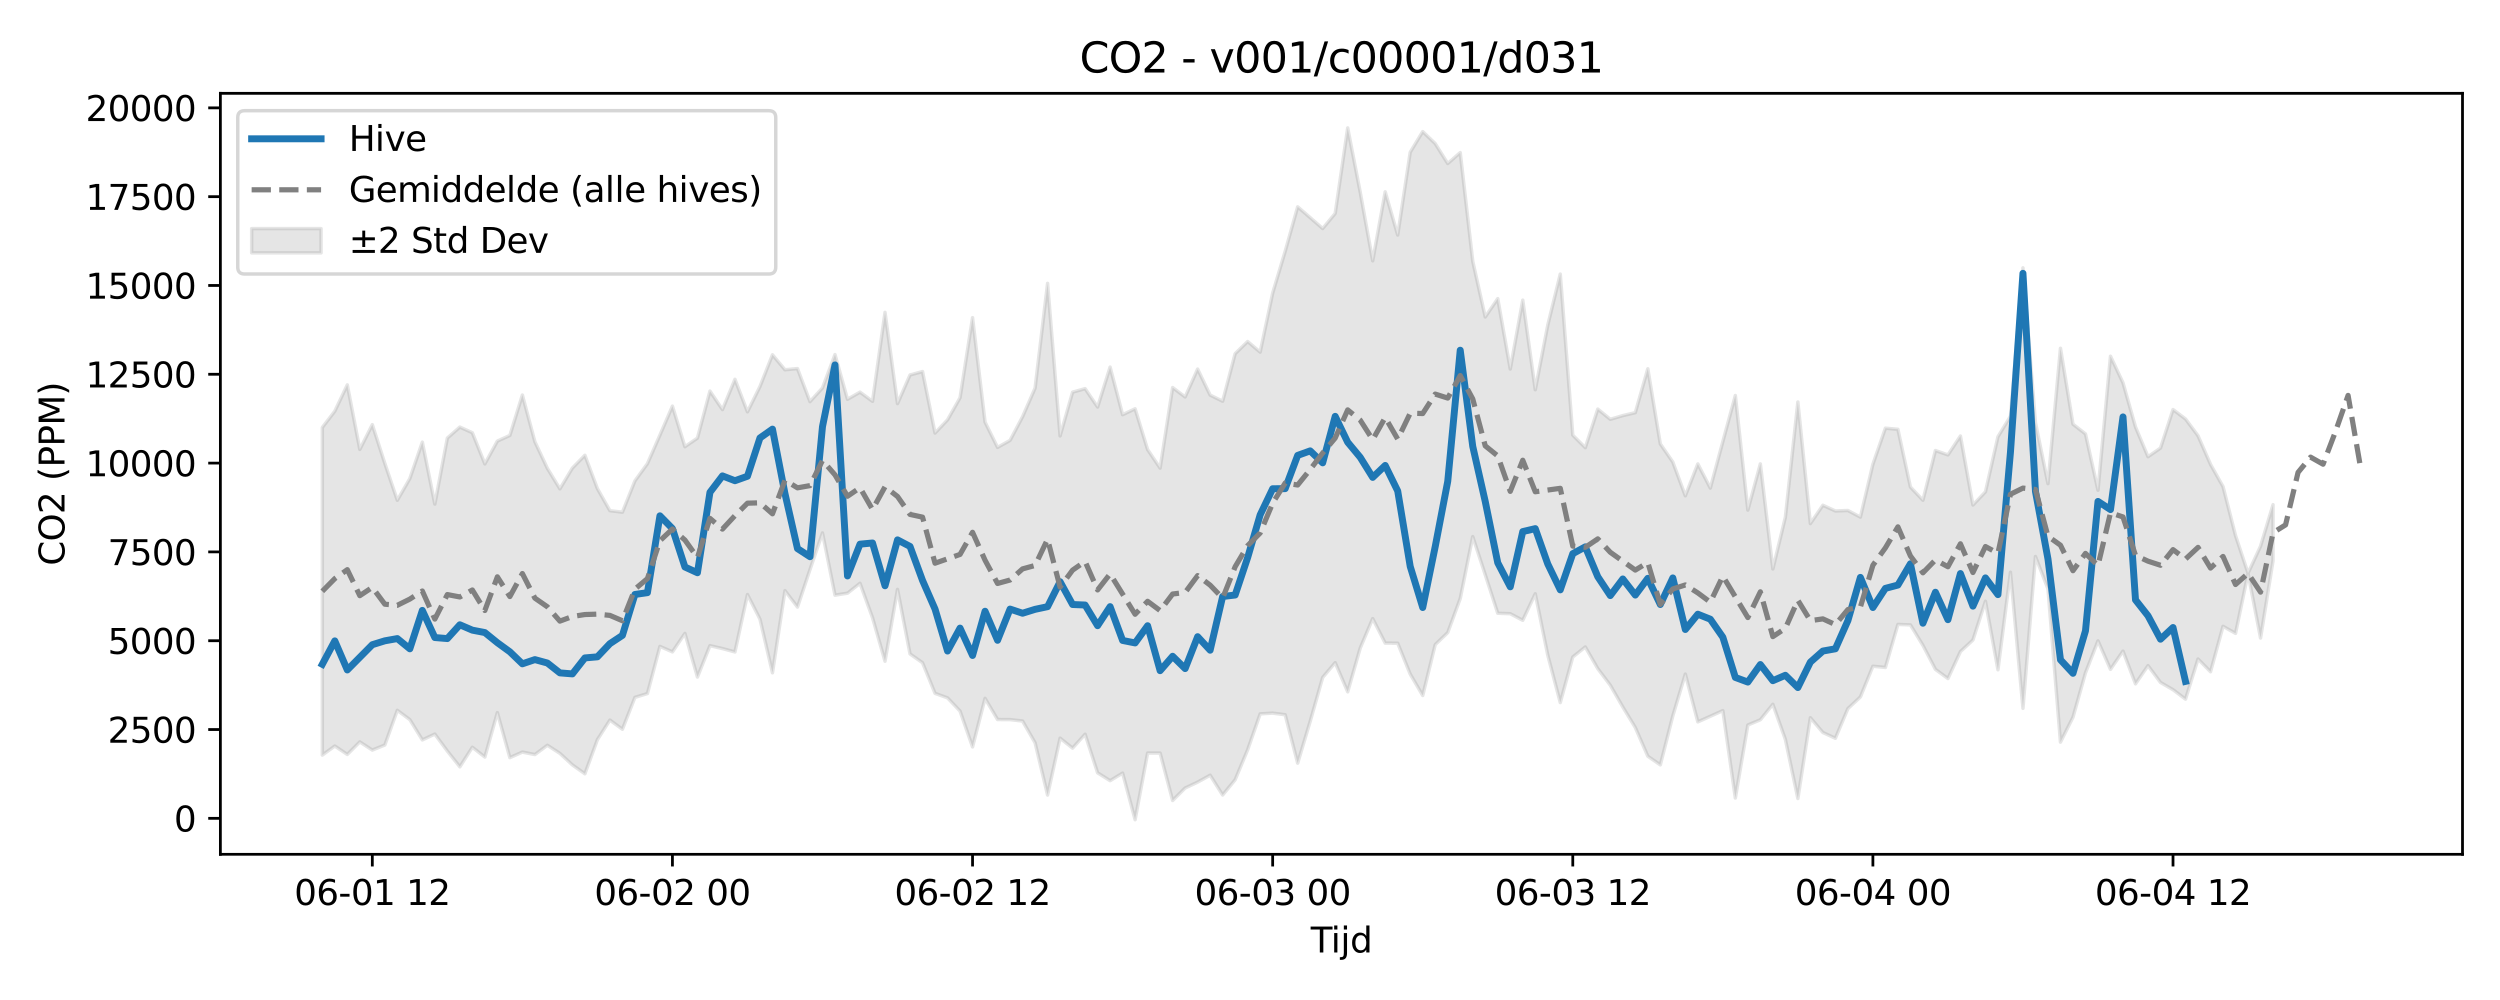 <?xml version="1.0" encoding="utf-8" standalone="no"?>
<!DOCTYPE svg PUBLIC "-//W3C//DTD SVG 1.1//EN"
  "http://www.w3.org/Graphics/SVG/1.1/DTD/svg11.dtd">
<svg xmlns:xlink="http://www.w3.org/1999/xlink" width="720pt" height="288pt" viewBox="0 0 720 288" xmlns="http://www.w3.org/2000/svg" version="1.1">
 <defs>
  <style type="text/css">*{stroke-linejoin: round; stroke-linecap: butt}</style>
 </defs>
 <g id="figure_1">
  <g id="patch_1">
   <path d="M 0 288 
L 720 288 
L 720 0 
L 0 0 
z
" style="fill: #ffffff"/>
  </g>
  <g id="axes_1">
   <g id="patch_2">
    <path d="M 63.47 246.04 
L 709.2 246.04 
L 709.2 26.88 
L 63.47 26.88 
z
" style="fill: #ffffff"/>
   </g>
   <g id="FillBetweenPolyCollection_1">
    <defs>
     <path id="mdbe27f110c" d="M 92.821 -164.884 
L 92.821 -70.531 
L 96.423 -73.142 
L 100.024 -70.719 
L 103.626 -74.332 
L 107.227 -71.975 
L 110.828 -73.435 
L 114.43 -83.427 
L 118.031 -80.747 
L 121.633 -74.902 
L 125.234 -76.586 
L 128.835 -71.693 
L 132.437 -67.148 
L 136.038 -72.791 
L 139.639 -69.965 
L 143.241 -82.774 
L 146.842 -69.795 
L 150.444 -71.397 
L 154.045 -70.68 
L 157.646 -73.363 
L 161.248 -71.029 
L 164.849 -67.706 
L 168.451 -65.147 
L 172.052 -74.966 
L 175.653 -80.617 
L 179.255 -77.968 
L 182.856 -87.15 
L 186.458 -88.252 
L 190.059 -101.834 
L 193.66 -100.257 
L 197.262 -105.578 
L 200.863 -93.008 
L 204.465 -102.047 
L 208.066 -101.211 
L 211.667 -100.236 
L 215.269 -116.774 
L 218.87 -109.688 
L 222.472 -94.23 
L 226.073 -117.886 
L 229.674 -113.158 
L 233.276 -123.954 
L 236.877 -134.523 
L 240.479 -116.588 
L 244.08 -117.158 
L 247.681 -120.013 
L 251.283 -110.102 
L 254.884 -97.567 
L 258.486 -118.265 
L 262.087 -99.675 
L 265.688 -97.133 
L 269.29 -88.314 
L 272.891 -87.012 
L 276.492 -83.213 
L 280.094 -72.883 
L 283.695 -86.874 
L 287.297 -80.772 
L 290.898 -80.747 
L 294.499 -80.342 
L 298.101 -74.076 
L 301.702 -59.028 
L 305.304 -75.405 
L 308.905 -72.541 
L 312.506 -76.539 
L 316.108 -65.428 
L 319.709 -63.16 
L 323.311 -65.345 
L 326.912 -51.922 
L 330.513 -71.128 
L 334.115 -71.117 
L 337.716 -57.455 
L 341.318 -61.055 
L 344.919 -62.745 
L 348.52 -64.737 
L 352.122 -59.037 
L 355.723 -63.426 
L 359.325 -72.067 
L 362.926 -82.403 
L 366.527 -82.618 
L 370.129 -82.153 
L 373.73 -68.209 
L 377.332 -80.244 
L 380.933 -92.896 
L 384.534 -97.152 
L 388.136 -88.748 
L 391.737 -101.334 
L 395.338 -109.847 
L 398.94 -102.78 
L 402.541 -102.758 
L 406.143 -93.853 
L 409.744 -87.694 
L 413.345 -102.353 
L 416.947 -105.808 
L 420.548 -115.62 
L 424.15 -133.458 
L 427.751 -122.473 
L 431.352 -111.38 
L 434.954 -111.251 
L 438.555 -109.346 
L 442.157 -116.989 
L 445.758 -99.314 
L 449.359 -85.659 
L 452.961 -98.775 
L 456.562 -101.677 
L 460.164 -95.427 
L 463.765 -90.651 
L 467.366 -84.391 
L 470.968 -78.47 
L 474.569 -70.212 
L 478.171 -67.707 
L 481.772 -81.826 
L 485.373 -93.867 
L 488.975 -80.093 
L 492.576 -81.715 
L 496.178 -83.335 
L 499.779 -58.168 
L 503.38 -79.198 
L 506.982 -80.708 
L 510.583 -85.168 
L 514.184 -75.058 
L 517.786 -58.022 
L 521.387 -81.299 
L 524.989 -77.036 
L 528.59 -75.376 
L 532.191 -83.924 
L 535.793 -87.275 
L 539.394 -96.122 
L 542.996 -95.77 
L 546.597 -108.165 
L 550.198 -108.031 
L 553.8 -102.14 
L 557.401 -95.224 
L 561.003 -92.574 
L 564.604 -100.34 
L 568.205 -103.677 
L 571.807 -114.842 
L 575.408 -95.103 
L 579.01 -123.201 
L 582.611 -83.991 
L 586.212 -127.722 
L 589.814 -118.406 
L 593.415 -74.262 
L 597.017 -81.434 
L 600.618 -94.208 
L 604.219 -103.433 
L 607.821 -95.23 
L 611.422 -100.482 
L 615.024 -91.047 
L 618.625 -96.301 
L 622.226 -91.45 
L 625.828 -89.365 
L 629.429 -86.647 
L 633.031 -98.203 
L 636.632 -94.536 
L 640.233 -107.62 
L 643.835 -105.586 
L 647.436 -122.826 
L 651.037 -104.245 
L 654.639 -126.512 
L 654.639 -142.659 
L 654.639 -142.659 
L 651.037 -130.694 
L 647.436 -122.903 
L 643.835 -133.742 
L 640.233 -147.856 
L 636.632 -154.26 
L 633.031 -162.497 
L 629.429 -167.338 
L 625.828 -170.048 
L 622.226 -158.958 
L 618.625 -156.466 
L 615.024 -165.035 
L 611.422 -177.755 
L 607.821 -185.412 
L 604.219 -146.808 
L 600.618 -163.03 
L 597.017 -165.844 
L 593.415 -187.699 
L 589.814 -148.713 
L 586.212 -166.329 
L 582.611 -210.866 
L 579.01 -168.121 
L 575.408 -162.222 
L 571.807 -146.349 
L 568.205 -142.56 
L 564.604 -162.431 
L 561.003 -156.989 
L 557.401 -158.252 
L 553.8 -143.925 
L 550.198 -147.751 
L 546.597 -164.363 
L 542.996 -164.685 
L 539.394 -154.299 
L 535.793 -139.07 
L 532.191 -140.981 
L 528.59 -140.847 
L 524.989 -142.489 
L 521.387 -137.21 
L 517.786 -172.231 
L 514.184 -139.038 
L 510.583 -124.137 
L 506.982 -154.407 
L 503.38 -141.091 
L 499.779 -174.089 
L 496.178 -160.823 
L 492.576 -147.425 
L 488.975 -154.394 
L 485.373 -145.205 
L 481.772 -154.927 
L 478.171 -160.161 
L 474.569 -181.798 
L 470.968 -169.161 
L 467.366 -168.302 
L 463.765 -167.244 
L 460.164 -170.182 
L 456.562 -159.071 
L 452.961 -162.669 
L 449.359 -209.066 
L 445.758 -194.357 
L 442.157 -175.751 
L 438.555 -201.558 
L 434.954 -181.722 
L 431.352 -201.997 
L 427.751 -196.712 
L 424.15 -212.756 
L 420.548 -244.054 
L 416.947 -240.908 
L 413.345 -246.646 
L 409.744 -250.106 
L 406.143 -244.151 
L 402.541 -220.302 
L 398.94 -232.76 
L 395.338 -212.872 
L 391.737 -232.686 
L 388.136 -251.158 
L 384.534 -226.536 
L 380.933 -222.183 
L 377.332 -225.323 
L 373.73 -228.429 
L 370.129 -215.618 
L 366.527 -203.591 
L 362.926 -186.586 
L 359.325 -189.642 
L 355.723 -186.147 
L 352.122 -172.445 
L 348.52 -174.217 
L 344.919 -181.702 
L 341.318 -173.677 
L 337.716 -176.391 
L 334.115 -153.179 
L 330.513 -158.526 
L 326.912 -170.269 
L 323.311 -168.569 
L 319.709 -182.279 
L 316.108 -170.776 
L 312.506 -176.071 
L 308.905 -175.058 
L 305.304 -162.447 
L 301.702 -206.391 
L 298.101 -176.218 
L 294.499 -167.98 
L 290.898 -161.168 
L 287.297 -159.151 
L 283.695 -166.44 
L 280.094 -196.514 
L 276.492 -173.44 
L 272.891 -167.089 
L 269.29 -163.283 
L 265.688 -180.995 
L 262.087 -180.016 
L 258.486 -171.759 
L 254.884 -198.045 
L 251.283 -172.416 
L 247.681 -175.065 
L 244.08 -173.004 
L 240.479 -185.886 
L 236.877 -176.278 
L 233.276 -172.33 
L 229.674 -181.848 
L 226.073 -181.511 
L 222.472 -185.818 
L 218.87 -176.689 
L 215.269 -169.393 
L 211.667 -178.76 
L 208.066 -170.03 
L 204.465 -175.371 
L 200.863 -161.833 
L 197.262 -159.341 
L 193.66 -171.034 
L 190.059 -162.691 
L 186.458 -154.461 
L 182.856 -149.505 
L 179.255 -140.492 
L 175.653 -140.922 
L 172.052 -147.29 
L 168.451 -156.882 
L 164.849 -153.195 
L 161.248 -147.209 
L 157.646 -153.119 
L 154.045 -160.793 
L 150.444 -174.234 
L 146.842 -162.597 
L 143.241 -160.969 
L 139.639 -154.393 
L 136.038 -163.375 
L 132.437 -165.004 
L 128.835 -161.834 
L 125.234 -142.823 
L 121.633 -160.672 
L 118.031 -150.177 
L 114.43 -143.923 
L 110.828 -154.548 
L 107.227 -165.699 
L 103.626 -158.565 
L 100.024 -177.156 
L 96.423 -169.575 
L 92.821 -164.884 
z
" style="stroke: #808080; stroke-opacity: 0.2"/>
    </defs>
    <g clip-path="url(#p322d84867f)">
     <use xlink:href="#mdbe27f110c" x="0" y="288" style="fill: #808080; fill-opacity: 0.2; stroke: #808080; stroke-opacity: 0.2"/>
    </g>
   </g>
   <g id="matplotlib.axis_1">
    <g id="xtick_1">
     <g id="line2d_1">
      <defs>
       <path id="mdad346b49c" d="M 0 0 
L 0 3.5 
" style="stroke: #000000; stroke-width: 0.8"/>
      </defs>
      <g>
       <use xlink:href="#mdad346b49c" x="107.227" y="246.04" style="stroke: #000000; stroke-width: 0.8"/>
      </g>
     </g>
     <g id="text_1">
      <!-- 06-01 12 -->
      <g transform="translate(84.746 260.638) scale(0.1 -0.1)">
       <defs>
        <path id="DejaVuSans-30" d="M 2034 4250 
Q 1547 4250 1301 3770 
Q 1056 3291 1056 2328 
Q 1056 1369 1301 889 
Q 1547 409 2034 409 
Q 2525 409 2770 889 
Q 3016 1369 3016 2328 
Q 3016 3291 2770 3770 
Q 2525 4250 2034 4250 
z
M 2034 4750 
Q 2819 4750 3233 4129 
Q 3647 3509 3647 2328 
Q 3647 1150 3233 529 
Q 2819 -91 2034 -91 
Q 1250 -91 836 529 
Q 422 1150 422 2328 
Q 422 3509 836 4129 
Q 1250 4750 2034 4750 
z
" transform="scale(0.016)"/>
        <path id="DejaVuSans-36" d="M 2113 2584 
Q 1688 2584 1439 2293 
Q 1191 2003 1191 1497 
Q 1191 994 1439 701 
Q 1688 409 2113 409 
Q 2538 409 2786 701 
Q 3034 994 3034 1497 
Q 3034 2003 2786 2293 
Q 2538 2584 2113 2584 
z
M 3366 4563 
L 3366 3988 
Q 3128 4100 2886 4159 
Q 2644 4219 2406 4219 
Q 1781 4219 1451 3797 
Q 1122 3375 1075 2522 
Q 1259 2794 1537 2939 
Q 1816 3084 2150 3084 
Q 2853 3084 3261 2657 
Q 3669 2231 3669 1497 
Q 3669 778 3244 343 
Q 2819 -91 2113 -91 
Q 1303 -91 875 529 
Q 447 1150 447 2328 
Q 447 3434 972 4092 
Q 1497 4750 2381 4750 
Q 2619 4750 2861 4703 
Q 3103 4656 3366 4563 
z
" transform="scale(0.016)"/>
        <path id="DejaVuSans-2d" d="M 313 2009 
L 1997 2009 
L 1997 1497 
L 313 1497 
L 313 2009 
z
" transform="scale(0.016)"/>
        <path id="DejaVuSans-31" d="M 794 531 
L 1825 531 
L 1825 4091 
L 703 3866 
L 703 4441 
L 1819 4666 
L 2450 4666 
L 2450 531 
L 3481 531 
L 3481 0 
L 794 0 
L 794 531 
z
" transform="scale(0.016)"/>
        <path id="DejaVuSans-20" transform="scale(0.016)"/>
        <path id="DejaVuSans-32" d="M 1228 531 
L 3431 531 
L 3431 0 
L 469 0 
L 469 531 
Q 828 903 1448 1529 
Q 2069 2156 2228 2338 
Q 2531 2678 2651 2914 
Q 2772 3150 2772 3378 
Q 2772 3750 2511 3984 
Q 2250 4219 1831 4219 
Q 1534 4219 1204 4116 
Q 875 4013 500 3803 
L 500 4441 
Q 881 4594 1212 4672 
Q 1544 4750 1819 4750 
Q 2544 4750 2975 4387 
Q 3406 4025 3406 3419 
Q 3406 3131 3298 2873 
Q 3191 2616 2906 2266 
Q 2828 2175 2409 1742 
Q 1991 1309 1228 531 
z
" transform="scale(0.016)"/>
       </defs>
       <use xlink:href="#DejaVuSans-30"/>
       <use xlink:href="#DejaVuSans-36" transform="translate(63.623 0)"/>
       <use xlink:href="#DejaVuSans-2d" transform="translate(127.246 0)"/>
       <use xlink:href="#DejaVuSans-30" transform="translate(163.33 0)"/>
       <use xlink:href="#DejaVuSans-31" transform="translate(226.953 0)"/>
       <use xlink:href="#DejaVuSans-20" transform="translate(290.576 0)"/>
       <use xlink:href="#DejaVuSans-31" transform="translate(322.363 0)"/>
       <use xlink:href="#DejaVuSans-32" transform="translate(385.986 0)"/>
      </g>
     </g>
    </g>
    <g id="xtick_2">
     <g id="line2d_2">
      <g>
       <use xlink:href="#mdad346b49c" x="193.66" y="246.04" style="stroke: #000000; stroke-width: 0.8"/>
      </g>
     </g>
     <g id="text_2">
      <!-- 06-02 00 -->
      <g transform="translate(171.18 260.638) scale(0.1 -0.1)">
       <use xlink:href="#DejaVuSans-30"/>
       <use xlink:href="#DejaVuSans-36" transform="translate(63.623 0)"/>
       <use xlink:href="#DejaVuSans-2d" transform="translate(127.246 0)"/>
       <use xlink:href="#DejaVuSans-30" transform="translate(163.33 0)"/>
       <use xlink:href="#DejaVuSans-32" transform="translate(226.953 0)"/>
       <use xlink:href="#DejaVuSans-20" transform="translate(290.576 0)"/>
       <use xlink:href="#DejaVuSans-30" transform="translate(322.363 0)"/>
       <use xlink:href="#DejaVuSans-30" transform="translate(385.986 0)"/>
      </g>
     </g>
    </g>
    <g id="xtick_3">
     <g id="line2d_3">
      <g>
       <use xlink:href="#mdad346b49c" x="280.094" y="246.04" style="stroke: #000000; stroke-width: 0.8"/>
      </g>
     </g>
     <g id="text_3">
      <!-- 06-02 12 -->
      <g transform="translate(257.613 260.638) scale(0.1 -0.1)">
       <use xlink:href="#DejaVuSans-30"/>
       <use xlink:href="#DejaVuSans-36" transform="translate(63.623 0)"/>
       <use xlink:href="#DejaVuSans-2d" transform="translate(127.246 0)"/>
       <use xlink:href="#DejaVuSans-30" transform="translate(163.33 0)"/>
       <use xlink:href="#DejaVuSans-32" transform="translate(226.953 0)"/>
       <use xlink:href="#DejaVuSans-20" transform="translate(290.576 0)"/>
       <use xlink:href="#DejaVuSans-31" transform="translate(322.363 0)"/>
       <use xlink:href="#DejaVuSans-32" transform="translate(385.986 0)"/>
      </g>
     </g>
    </g>
    <g id="xtick_4">
     <g id="line2d_4">
      <g>
       <use xlink:href="#mdad346b49c" x="366.527" y="246.04" style="stroke: #000000; stroke-width: 0.8"/>
      </g>
     </g>
     <g id="text_4">
      <!-- 06-03 00 -->
      <g transform="translate(344.047 260.638) scale(0.1 -0.1)">
       <defs>
        <path id="DejaVuSans-33" d="M 2597 2516 
Q 3050 2419 3304 2112 
Q 3559 1806 3559 1356 
Q 3559 666 3084 287 
Q 2609 -91 1734 -91 
Q 1441 -91 1130 -33 
Q 819 25 488 141 
L 488 750 
Q 750 597 1062 519 
Q 1375 441 1716 441 
Q 2309 441 2620 675 
Q 2931 909 2931 1356 
Q 2931 1769 2642 2001 
Q 2353 2234 1838 2234 
L 1294 2234 
L 1294 2753 
L 1863 2753 
Q 2328 2753 2575 2939 
Q 2822 3125 2822 3475 
Q 2822 3834 2567 4026 
Q 2313 4219 1838 4219 
Q 1578 4219 1281 4162 
Q 984 4106 628 3988 
L 628 4550 
Q 988 4650 1302 4700 
Q 1616 4750 1894 4750 
Q 2613 4750 3031 4423 
Q 3450 4097 3450 3541 
Q 3450 3153 3228 2886 
Q 3006 2619 2597 2516 
z
" transform="scale(0.016)"/>
       </defs>
       <use xlink:href="#DejaVuSans-30"/>
       <use xlink:href="#DejaVuSans-36" transform="translate(63.623 0)"/>
       <use xlink:href="#DejaVuSans-2d" transform="translate(127.246 0)"/>
       <use xlink:href="#DejaVuSans-30" transform="translate(163.33 0)"/>
       <use xlink:href="#DejaVuSans-33" transform="translate(226.953 0)"/>
       <use xlink:href="#DejaVuSans-20" transform="translate(290.576 0)"/>
       <use xlink:href="#DejaVuSans-30" transform="translate(322.363 0)"/>
       <use xlink:href="#DejaVuSans-30" transform="translate(385.986 0)"/>
      </g>
     </g>
    </g>
    <g id="xtick_5">
     <g id="line2d_5">
      <g>
       <use xlink:href="#mdad346b49c" x="452.961" y="246.04" style="stroke: #000000; stroke-width: 0.8"/>
      </g>
     </g>
     <g id="text_5">
      <!-- 06-03 12 -->
      <g transform="translate(430.48 260.638) scale(0.1 -0.1)">
       <use xlink:href="#DejaVuSans-30"/>
       <use xlink:href="#DejaVuSans-36" transform="translate(63.623 0)"/>
       <use xlink:href="#DejaVuSans-2d" transform="translate(127.246 0)"/>
       <use xlink:href="#DejaVuSans-30" transform="translate(163.33 0)"/>
       <use xlink:href="#DejaVuSans-33" transform="translate(226.953 0)"/>
       <use xlink:href="#DejaVuSans-20" transform="translate(290.576 0)"/>
       <use xlink:href="#DejaVuSans-31" transform="translate(322.363 0)"/>
       <use xlink:href="#DejaVuSans-32" transform="translate(385.986 0)"/>
      </g>
     </g>
    </g>
    <g id="xtick_6">
     <g id="line2d_6">
      <g>
       <use xlink:href="#mdad346b49c" x="539.394" y="246.04" style="stroke: #000000; stroke-width: 0.8"/>
      </g>
     </g>
     <g id="text_6">
      <!-- 06-04 00 -->
      <g transform="translate(516.914 260.638) scale(0.1 -0.1)">
       <defs>
        <path id="DejaVuSans-34" d="M 2419 4116 
L 825 1625 
L 2419 1625 
L 2419 4116 
z
M 2253 4666 
L 3047 4666 
L 3047 1625 
L 3713 1625 
L 3713 1100 
L 3047 1100 
L 3047 0 
L 2419 0 
L 2419 1100 
L 313 1100 
L 313 1709 
L 2253 4666 
z
" transform="scale(0.016)"/>
       </defs>
       <use xlink:href="#DejaVuSans-30"/>
       <use xlink:href="#DejaVuSans-36" transform="translate(63.623 0)"/>
       <use xlink:href="#DejaVuSans-2d" transform="translate(127.246 0)"/>
       <use xlink:href="#DejaVuSans-30" transform="translate(163.33 0)"/>
       <use xlink:href="#DejaVuSans-34" transform="translate(226.953 0)"/>
       <use xlink:href="#DejaVuSans-20" transform="translate(290.576 0)"/>
       <use xlink:href="#DejaVuSans-30" transform="translate(322.363 0)"/>
       <use xlink:href="#DejaVuSans-30" transform="translate(385.986 0)"/>
      </g>
     </g>
    </g>
    <g id="xtick_7">
     <g id="line2d_7">
      <g>
       <use xlink:href="#mdad346b49c" x="625.828" y="246.04" style="stroke: #000000; stroke-width: 0.8"/>
      </g>
     </g>
     <g id="text_7">
      <!-- 06-04 12 -->
      <g transform="translate(603.347 260.638) scale(0.1 -0.1)">
       <use xlink:href="#DejaVuSans-30"/>
       <use xlink:href="#DejaVuSans-36" transform="translate(63.623 0)"/>
       <use xlink:href="#DejaVuSans-2d" transform="translate(127.246 0)"/>
       <use xlink:href="#DejaVuSans-30" transform="translate(163.33 0)"/>
       <use xlink:href="#DejaVuSans-34" transform="translate(226.953 0)"/>
       <use xlink:href="#DejaVuSans-20" transform="translate(290.576 0)"/>
       <use xlink:href="#DejaVuSans-31" transform="translate(322.363 0)"/>
       <use xlink:href="#DejaVuSans-32" transform="translate(385.986 0)"/>
      </g>
     </g>
    </g>
    <g id="text_8">
     <!-- Tijd -->
     <g transform="translate(377.485 274.317) scale(0.1 -0.1)">
      <defs>
       <path id="DejaVuSans-54" d="M -19 4666 
L 3928 4666 
L 3928 4134 
L 2272 4134 
L 2272 0 
L 1638 0 
L 1638 4134 
L -19 4134 
L -19 4666 
z
" transform="scale(0.016)"/>
       <path id="DejaVuSans-69" d="M 603 3500 
L 1178 3500 
L 1178 0 
L 603 0 
L 603 3500 
z
M 603 4863 
L 1178 4863 
L 1178 4134 
L 603 4134 
L 603 4863 
z
" transform="scale(0.016)"/>
       <path id="DejaVuSans-6a" d="M 603 3500 
L 1178 3500 
L 1178 -63 
Q 1178 -731 923 -1031 
Q 669 -1331 103 -1331 
L -116 -1331 
L -116 -844 
L 38 -844 
Q 366 -844 484 -692 
Q 603 -541 603 -63 
L 603 3500 
z
M 603 4863 
L 1178 4863 
L 1178 4134 
L 603 4134 
L 603 4863 
z
" transform="scale(0.016)"/>
       <path id="DejaVuSans-64" d="M 2906 2969 
L 2906 4863 
L 3481 4863 
L 3481 0 
L 2906 0 
L 2906 525 
Q 2725 213 2448 61 
Q 2172 -91 1784 -91 
Q 1150 -91 751 415 
Q 353 922 353 1747 
Q 353 2572 751 3078 
Q 1150 3584 1784 3584 
Q 2172 3584 2448 3432 
Q 2725 3281 2906 2969 
z
M 947 1747 
Q 947 1113 1208 752 
Q 1469 391 1925 391 
Q 2381 391 2643 752 
Q 2906 1113 2906 1747 
Q 2906 2381 2643 2742 
Q 2381 3103 1925 3103 
Q 1469 3103 1208 2742 
Q 947 2381 947 1747 
z
" transform="scale(0.016)"/>
      </defs>
      <use xlink:href="#DejaVuSans-54"/>
      <use xlink:href="#DejaVuSans-69" transform="translate(57.959 0)"/>
      <use xlink:href="#DejaVuSans-6a" transform="translate(85.742 0)"/>
      <use xlink:href="#DejaVuSans-64" transform="translate(113.525 0)"/>
     </g>
    </g>
   </g>
   <g id="matplotlib.axis_2">
    <g id="ytick_1">
     <g id="line2d_8">
      <defs>
       <path id="m30be512798" d="M 0 0 
L -3.5 0 
" style="stroke: #000000; stroke-width: 0.8"/>
      </defs>
      <g>
       <use xlink:href="#m30be512798" x="63.47" y="235.682" style="stroke: #000000; stroke-width: 0.8"/>
      </g>
     </g>
     <g id="text_9">
      <!-- 0 -->
      <g transform="translate(50.108 239.481) scale(0.1 -0.1)">
       <use xlink:href="#DejaVuSans-30"/>
      </g>
     </g>
    </g>
    <g id="ytick_2">
     <g id="line2d_9">
      <g>
       <use xlink:href="#m30be512798" x="63.47" y="210.104" style="stroke: #000000; stroke-width: 0.8"/>
      </g>
     </g>
     <g id="text_10">
      <!-- 2500 -->
      <g transform="translate(31.02 213.903) scale(0.1 -0.1)">
       <defs>
        <path id="DejaVuSans-35" d="M 691 4666 
L 3169 4666 
L 3169 4134 
L 1269 4134 
L 1269 2991 
Q 1406 3038 1543 3061 
Q 1681 3084 1819 3084 
Q 2600 3084 3056 2656 
Q 3513 2228 3513 1497 
Q 3513 744 3044 326 
Q 2575 -91 1722 -91 
Q 1428 -91 1123 -41 
Q 819 9 494 109 
L 494 744 
Q 775 591 1075 516 
Q 1375 441 1709 441 
Q 2250 441 2565 725 
Q 2881 1009 2881 1497 
Q 2881 1984 2565 2268 
Q 2250 2553 1709 2553 
Q 1456 2553 1204 2497 
Q 953 2441 691 2322 
L 691 4666 
z
" transform="scale(0.016)"/>
       </defs>
       <use xlink:href="#DejaVuSans-32"/>
       <use xlink:href="#DejaVuSans-35" transform="translate(63.623 0)"/>
       <use xlink:href="#DejaVuSans-30" transform="translate(127.246 0)"/>
       <use xlink:href="#DejaVuSans-30" transform="translate(190.869 0)"/>
      </g>
     </g>
    </g>
    <g id="ytick_3">
     <g id="line2d_10">
      <g>
       <use xlink:href="#m30be512798" x="63.47" y="184.527" style="stroke: #000000; stroke-width: 0.8"/>
      </g>
     </g>
     <g id="text_11">
      <!-- 5000 -->
      <g transform="translate(31.02 188.326) scale(0.1 -0.1)">
       <use xlink:href="#DejaVuSans-35"/>
       <use xlink:href="#DejaVuSans-30" transform="translate(63.623 0)"/>
       <use xlink:href="#DejaVuSans-30" transform="translate(127.246 0)"/>
       <use xlink:href="#DejaVuSans-30" transform="translate(190.869 0)"/>
      </g>
     </g>
    </g>
    <g id="ytick_4">
     <g id="line2d_11">
      <g>
       <use xlink:href="#m30be512798" x="63.47" y="158.949" style="stroke: #000000; stroke-width: 0.8"/>
      </g>
     </g>
     <g id="text_12">
      <!-- 7500 -->
      <g transform="translate(31.02 162.749) scale(0.1 -0.1)">
       <defs>
        <path id="DejaVuSans-37" d="M 525 4666 
L 3525 4666 
L 3525 4397 
L 1831 0 
L 1172 0 
L 2766 4134 
L 525 4134 
L 525 4666 
z
" transform="scale(0.016)"/>
       </defs>
       <use xlink:href="#DejaVuSans-37"/>
       <use xlink:href="#DejaVuSans-35" transform="translate(63.623 0)"/>
       <use xlink:href="#DejaVuSans-30" transform="translate(127.246 0)"/>
       <use xlink:href="#DejaVuSans-30" transform="translate(190.869 0)"/>
      </g>
     </g>
    </g>
    <g id="ytick_5">
     <g id="line2d_12">
      <g>
       <use xlink:href="#m30be512798" x="63.47" y="133.372" style="stroke: #000000; stroke-width: 0.8"/>
      </g>
     </g>
     <g id="text_13">
      <!-- 10000 -->
      <g transform="translate(24.657 137.171) scale(0.1 -0.1)">
       <use xlink:href="#DejaVuSans-31"/>
       <use xlink:href="#DejaVuSans-30" transform="translate(63.623 0)"/>
       <use xlink:href="#DejaVuSans-30" transform="translate(127.246 0)"/>
       <use xlink:href="#DejaVuSans-30" transform="translate(190.869 0)"/>
       <use xlink:href="#DejaVuSans-30" transform="translate(254.492 0)"/>
      </g>
     </g>
    </g>
    <g id="ytick_6">
     <g id="line2d_13">
      <g>
       <use xlink:href="#m30be512798" x="63.47" y="107.795" style="stroke: #000000; stroke-width: 0.8"/>
      </g>
     </g>
     <g id="text_14">
      <!-- 12500 -->
      <g transform="translate(24.657 111.594) scale(0.1 -0.1)">
       <use xlink:href="#DejaVuSans-31"/>
       <use xlink:href="#DejaVuSans-32" transform="translate(63.623 0)"/>
       <use xlink:href="#DejaVuSans-35" transform="translate(127.246 0)"/>
       <use xlink:href="#DejaVuSans-30" transform="translate(190.869 0)"/>
       <use xlink:href="#DejaVuSans-30" transform="translate(254.492 0)"/>
      </g>
     </g>
    </g>
    <g id="ytick_7">
     <g id="line2d_14">
      <g>
       <use xlink:href="#m30be512798" x="63.47" y="82.217" style="stroke: #000000; stroke-width: 0.8"/>
      </g>
     </g>
     <g id="text_15">
      <!-- 15000 -->
      <g transform="translate(24.657 86.016) scale(0.1 -0.1)">
       <use xlink:href="#DejaVuSans-31"/>
       <use xlink:href="#DejaVuSans-35" transform="translate(63.623 0)"/>
       <use xlink:href="#DejaVuSans-30" transform="translate(127.246 0)"/>
       <use xlink:href="#DejaVuSans-30" transform="translate(190.869 0)"/>
       <use xlink:href="#DejaVuSans-30" transform="translate(254.492 0)"/>
      </g>
     </g>
    </g>
    <g id="ytick_8">
     <g id="line2d_15">
      <g>
       <use xlink:href="#m30be512798" x="63.47" y="56.64" style="stroke: #000000; stroke-width: 0.8"/>
      </g>
     </g>
     <g id="text_16">
      <!-- 17500 -->
      <g transform="translate(24.657 60.439) scale(0.1 -0.1)">
       <use xlink:href="#DejaVuSans-31"/>
       <use xlink:href="#DejaVuSans-37" transform="translate(63.623 0)"/>
       <use xlink:href="#DejaVuSans-35" transform="translate(127.246 0)"/>
       <use xlink:href="#DejaVuSans-30" transform="translate(190.869 0)"/>
       <use xlink:href="#DejaVuSans-30" transform="translate(254.492 0)"/>
      </g>
     </g>
    </g>
    <g id="ytick_9">
     <g id="line2d_16">
      <g>
       <use xlink:href="#m30be512798" x="63.47" y="31.062" style="stroke: #000000; stroke-width: 0.8"/>
      </g>
     </g>
     <g id="text_17">
      <!-- 20000 -->
      <g transform="translate(24.657 34.862) scale(0.1 -0.1)">
       <use xlink:href="#DejaVuSans-32"/>
       <use xlink:href="#DejaVuSans-30" transform="translate(63.623 0)"/>
       <use xlink:href="#DejaVuSans-30" transform="translate(127.246 0)"/>
       <use xlink:href="#DejaVuSans-30" transform="translate(190.869 0)"/>
       <use xlink:href="#DejaVuSans-30" transform="translate(254.492 0)"/>
      </g>
     </g>
    </g>
    <g id="text_18">
     <!-- CO2 (PPM) -->
     <g transform="translate(18.578 162.903) rotate(-90) scale(0.1 -0.1)">
      <defs>
       <path id="DejaVuSans-43" d="M 4122 4306 
L 4122 3641 
Q 3803 3938 3442 4084 
Q 3081 4231 2675 4231 
Q 1875 4231 1450 3742 
Q 1025 3253 1025 2328 
Q 1025 1406 1450 917 
Q 1875 428 2675 428 
Q 3081 428 3442 575 
Q 3803 722 4122 1019 
L 4122 359 
Q 3791 134 3420 21 
Q 3050 -91 2638 -91 
Q 1578 -91 968 557 
Q 359 1206 359 2328 
Q 359 3453 968 4101 
Q 1578 4750 2638 4750 
Q 3056 4750 3426 4639 
Q 3797 4528 4122 4306 
z
" transform="scale(0.016)"/>
       <path id="DejaVuSans-4f" d="M 2522 4238 
Q 1834 4238 1429 3725 
Q 1025 3213 1025 2328 
Q 1025 1447 1429 934 
Q 1834 422 2522 422 
Q 3209 422 3611 934 
Q 4013 1447 4013 2328 
Q 4013 3213 3611 3725 
Q 3209 4238 2522 4238 
z
M 2522 4750 
Q 3503 4750 4090 4092 
Q 4678 3434 4678 2328 
Q 4678 1225 4090 567 
Q 3503 -91 2522 -91 
Q 1538 -91 948 565 
Q 359 1222 359 2328 
Q 359 3434 948 4092 
Q 1538 4750 2522 4750 
z
" transform="scale(0.016)"/>
       <path id="DejaVuSans-28" d="M 1984 4856 
Q 1566 4138 1362 3434 
Q 1159 2731 1159 2009 
Q 1159 1288 1364 580 
Q 1569 -128 1984 -844 
L 1484 -844 
Q 1016 -109 783 600 
Q 550 1309 550 2009 
Q 550 2706 781 3412 
Q 1013 4119 1484 4856 
L 1984 4856 
z
" transform="scale(0.016)"/>
       <path id="DejaVuSans-50" d="M 1259 4147 
L 1259 2394 
L 2053 2394 
Q 2494 2394 2734 2622 
Q 2975 2850 2975 3272 
Q 2975 3691 2734 3919 
Q 2494 4147 2053 4147 
L 1259 4147 
z
M 628 4666 
L 2053 4666 
Q 2838 4666 3239 4311 
Q 3641 3956 3641 3272 
Q 3641 2581 3239 2228 
Q 2838 1875 2053 1875 
L 1259 1875 
L 1259 0 
L 628 0 
L 628 4666 
z
" transform="scale(0.016)"/>
       <path id="DejaVuSans-4d" d="M 628 4666 
L 1569 4666 
L 2759 1491 
L 3956 4666 
L 4897 4666 
L 4897 0 
L 4281 0 
L 4281 4097 
L 3078 897 
L 2444 897 
L 1241 4097 
L 1241 0 
L 628 0 
L 628 4666 
z
" transform="scale(0.016)"/>
       <path id="DejaVuSans-29" d="M 513 4856 
L 1013 4856 
Q 1481 4119 1714 3412 
Q 1947 2706 1947 2009 
Q 1947 1309 1714 600 
Q 1481 -109 1013 -844 
L 513 -844 
Q 928 -128 1133 580 
Q 1338 1288 1338 2009 
Q 1338 2731 1133 3434 
Q 928 4138 513 4856 
z
" transform="scale(0.016)"/>
      </defs>
      <use xlink:href="#DejaVuSans-43"/>
      <use xlink:href="#DejaVuSans-4f" transform="translate(69.824 0)"/>
      <use xlink:href="#DejaVuSans-32" transform="translate(148.535 0)"/>
      <use xlink:href="#DejaVuSans-20" transform="translate(212.158 0)"/>
      <use xlink:href="#DejaVuSans-28" transform="translate(243.945 0)"/>
      <use xlink:href="#DejaVuSans-50" transform="translate(282.959 0)"/>
      <use xlink:href="#DejaVuSans-50" transform="translate(343.262 0)"/>
      <use xlink:href="#DejaVuSans-4d" transform="translate(403.564 0)"/>
      <use xlink:href="#DejaVuSans-29" transform="translate(489.844 0)"/>
     </g>
    </g>
   </g>
   <g id="line2d_17">
    <path d="M 92.821 191.32 
L 96.423 184.578 
L 100.024 192.947 
L 107.227 185.673 
L 110.828 184.557 
L 114.43 183.91 
L 118.031 186.859 
L 121.633 175.796 
L 125.234 183.611 
L 128.835 183.91 
L 132.437 179.937 
L 136.038 181.485 
L 139.639 182.177 
L 143.241 185.096 
L 146.842 187.715 
L 150.444 191.182 
L 154.045 189.966 
L 157.646 190.948 
L 161.248 193.789 
L 164.849 194.083 
L 168.451 189.482 
L 172.052 189.168 
L 175.653 185.373 
L 179.255 182.989 
L 182.856 171.206 
L 186.458 170.688 
L 190.059 148.558 
L 193.66 152.231 
L 197.262 163.301 
L 200.863 164.952 
L 204.465 141.792 
L 208.066 137.059 
L 211.667 138.447 
L 215.269 137.157 
L 218.87 126.125 
L 222.472 123.591 
L 226.073 142.171 
L 229.674 157.991 
L 233.276 160.334 
L 236.877 122.868 
L 240.479 105.1 
L 244.08 165.869 
L 247.681 156.719 
L 251.283 156.381 
L 254.884 168.699 
L 258.486 155.484 
L 262.087 157.374 
L 265.688 167.172 
L 269.29 175.414 
L 272.891 187.497 
L 276.492 180.895 
L 280.094 188.776 
L 283.695 176.042 
L 287.297 184.407 
L 290.898 175.414 
L 294.499 176.611 
L 298.101 175.489 
L 301.702 174.722 
L 305.304 167.543 
L 308.905 174.101 
L 312.506 174.245 
L 316.108 180.199 
L 319.709 174.715 
L 323.311 184.448 
L 326.912 185.165 
L 330.513 180.209 
L 334.115 193.155 
L 337.716 189.008 
L 341.318 192.551 
L 344.919 183.367 
L 348.52 187.258 
L 352.122 171.799 
L 355.723 171.363 
L 359.325 160.58 
L 362.926 148.278 
L 366.527 140.755 
L 370.129 140.728 
L 373.73 131.155 
L 377.332 129.853 
L 380.933 133.297 
L 384.534 119.911 
L 388.136 127.366 
L 391.737 131.701 
L 395.338 137.485 
L 398.94 134.051 
L 402.541 141.403 
L 406.143 163.141 
L 409.744 174.964 
L 413.345 157.408 
L 416.947 138.638 
L 420.548 100.865 
L 424.15 128.56 
L 427.751 144.435 
L 431.352 162.083 
L 434.954 169.006 
L 438.555 153.094 
L 442.157 152.245 
L 445.758 162.421 
L 449.359 169.879 
L 452.961 159.451 
L 456.562 157.497 
L 460.164 166.101 
L 463.765 171.528 
L 467.366 166.742 
L 470.968 171.38 
L 474.569 166.561 
L 478.171 174.095 
L 481.772 166.445 
L 485.373 181.294 
L 488.975 176.892 
L 492.576 178.332 
L 496.178 183.517 
L 499.779 195.102 
L 503.38 196.436 
L 506.982 191.388 
L 510.583 196.037 
L 514.184 194.482 
L 517.786 198.015 
L 521.387 190.689 
L 524.989 187.501 
L 528.59 186.856 
L 532.191 178.743 
L 535.793 166.292 
L 539.394 174.964 
L 542.996 169.45 
L 546.597 168.498 
L 550.198 162.37 
L 553.8 179.486 
L 557.401 170.565 
L 561.003 178.467 
L 564.604 165.183 
L 568.205 174.569 
L 571.807 166.435 
L 575.408 171.25 
L 579.01 130.234 
L 582.611 78.722 
L 586.212 141.523 
L 589.814 160.979 
L 593.415 190.021 
L 597.017 193.909 
L 600.618 181.683 
L 604.219 144.415 
L 607.821 146.757 
L 611.422 120.077 
L 615.024 172.771 
L 618.625 177.345 
L 622.226 184.087 
L 625.828 180.726 
L 629.429 196.241 
L 629.429 196.241 
" clip-path="url(#p322d84867f)" style="fill: none; stroke: #1f77b4; stroke-width: 2; stroke-linecap: square"/>
   </g>
   <g id="line2d_18">
    <path d="M 92.821 170.293 
L 96.423 166.641 
L 100.024 164.062 
L 103.626 171.552 
L 107.227 169.163 
L 110.828 174.009 
L 114.43 174.325 
L 118.031 172.538 
L 121.633 170.213 
L 125.234 178.296 
L 128.835 171.236 
L 132.437 171.924 
L 136.038 169.917 
L 139.639 175.821 
L 143.241 166.129 
L 146.842 171.804 
L 150.444 165.184 
L 154.045 172.263 
L 157.646 174.759 
L 161.248 178.881 
L 164.849 177.549 
L 168.451 176.986 
L 172.052 176.872 
L 175.653 177.231 
L 179.255 178.77 
L 182.856 169.672 
L 186.458 166.644 
L 190.059 155.737 
L 193.66 152.355 
L 197.262 155.541 
L 200.863 160.58 
L 204.465 149.291 
L 208.066 152.379 
L 211.667 148.502 
L 215.269 144.916 
L 218.87 144.811 
L 222.472 147.976 
L 226.073 138.301 
L 229.674 140.497 
L 233.276 139.858 
L 236.877 132.6 
L 240.479 136.763 
L 244.08 142.919 
L 247.681 140.461 
L 251.283 146.741 
L 254.884 140.194 
L 258.486 142.988 
L 262.087 148.155 
L 265.688 148.936 
L 269.29 162.202 
L 276.492 159.673 
L 280.094 153.301 
L 283.695 161.343 
L 287.297 168.038 
L 290.898 167.043 
L 294.499 163.839 
L 298.101 162.853 
L 301.702 155.29 
L 305.304 169.074 
L 308.905 164.201 
L 312.506 161.695 
L 316.108 169.898 
L 319.709 165.281 
L 326.912 176.905 
L 330.513 173.173 
L 334.115 175.852 
L 337.716 171.077 
L 341.318 170.634 
L 344.919 165.777 
L 348.52 168.523 
L 352.122 172.259 
L 355.723 163.213 
L 359.325 157.145 
L 362.926 153.506 
L 366.527 144.895 
L 370.129 139.115 
L 373.73 139.681 
L 377.332 135.216 
L 380.933 130.461 
L 384.534 126.156 
L 388.136 118.047 
L 391.737 120.99 
L 395.338 126.64 
L 398.94 120.23 
L 402.541 126.47 
L 406.143 118.998 
L 409.744 119.1 
L 413.345 113.501 
L 416.947 114.642 
L 420.548 108.163 
L 424.15 114.893 
L 427.751 128.408 
L 431.352 131.312 
L 434.954 141.513 
L 438.555 132.548 
L 442.157 141.63 
L 449.359 140.637 
L 452.961 157.278 
L 456.562 157.626 
L 460.164 155.196 
L 463.765 159.053 
L 470.968 164.184 
L 474.569 161.995 
L 478.171 174.066 
L 481.772 169.623 
L 485.373 168.464 
L 488.975 170.757 
L 492.576 173.43 
L 496.178 165.921 
L 503.38 177.855 
L 506.982 170.442 
L 510.583 183.347 
L 514.184 180.952 
L 517.786 172.873 
L 521.387 178.746 
L 524.989 178.238 
L 528.59 179.889 
L 532.191 175.547 
L 535.793 174.828 
L 539.394 162.789 
L 542.996 157.773 
L 546.597 151.736 
L 550.198 160.109 
L 553.8 164.967 
L 557.401 161.262 
L 561.003 163.219 
L 564.604 156.614 
L 568.205 164.882 
L 571.807 157.405 
L 575.408 159.337 
L 579.01 142.339 
L 582.611 140.571 
L 586.212 140.974 
L 589.814 154.44 
L 593.415 157.019 
L 597.017 164.361 
L 600.618 159.381 
L 604.219 162.879 
L 607.821 147.679 
L 611.422 148.881 
L 615.024 159.959 
L 618.625 161.617 
L 622.226 162.796 
L 625.828 158.293 
L 629.429 161.008 
L 633.031 157.65 
L 636.632 163.602 
L 640.233 160.262 
L 643.835 168.336 
L 647.436 165.136 
L 651.037 170.531 
L 654.639 153.414 
L 658.24 151.17 
L 661.842 136.052 
L 665.443 131.657 
L 669.044 133.689 
L 672.646 124.219 
L 676.247 113.882 
L 679.849 134.671 
L 679.849 134.671 
" clip-path="url(#p322d84867f)" style="fill: none; stroke-dasharray: 5.55,2.4; stroke-dashoffset: 0; stroke: #808080; stroke-width: 1.5"/>
   </g>
   <g id="patch_3">
    <path d="M 63.47 246.04 
L 63.47 26.88 
" style="fill: none; stroke: #000000; stroke-width: 0.8; stroke-linejoin: miter; stroke-linecap: square"/>
   </g>
   <g id="patch_4">
    <path d="M 709.2 246.04 
L 709.2 26.88 
" style="fill: none; stroke: #000000; stroke-width: 0.8; stroke-linejoin: miter; stroke-linecap: square"/>
   </g>
   <g id="patch_5">
    <path d="M 63.47 246.04 
L 709.2 246.04 
" style="fill: none; stroke: #000000; stroke-width: 0.8; stroke-linejoin: miter; stroke-linecap: square"/>
   </g>
   <g id="patch_6">
    <path d="M 63.47 26.88 
L 709.2 26.88 
" style="fill: none; stroke: #000000; stroke-width: 0.8; stroke-linejoin: miter; stroke-linecap: square"/>
   </g>
   <g id="text_19">
    <!-- CO2 - v001/c00001/d031 -->
    <g transform="translate(310.932 20.88) scale(0.12 -0.12)">
     <defs>
      <path id="DejaVuSans-76" d="M 191 3500 
L 800 3500 
L 1894 563 
L 2988 3500 
L 3597 3500 
L 2284 0 
L 1503 0 
L 191 3500 
z
" transform="scale(0.016)"/>
      <path id="DejaVuSans-2f" d="M 1625 4666 
L 2156 4666 
L 531 -594 
L 0 -594 
L 1625 4666 
z
" transform="scale(0.016)"/>
      <path id="DejaVuSans-63" d="M 3122 3366 
L 3122 2828 
Q 2878 2963 2633 3030 
Q 2388 3097 2138 3097 
Q 1578 3097 1268 2742 
Q 959 2388 959 1747 
Q 959 1106 1268 751 
Q 1578 397 2138 397 
Q 2388 397 2633 464 
Q 2878 531 3122 666 
L 3122 134 
Q 2881 22 2623 -34 
Q 2366 -91 2075 -91 
Q 1284 -91 818 406 
Q 353 903 353 1747 
Q 353 2603 823 3093 
Q 1294 3584 2113 3584 
Q 2378 3584 2631 3529 
Q 2884 3475 3122 3366 
z
" transform="scale(0.016)"/>
     </defs>
     <use xlink:href="#DejaVuSans-43"/>
     <use xlink:href="#DejaVuSans-4f" transform="translate(69.824 0)"/>
     <use xlink:href="#DejaVuSans-32" transform="translate(148.535 0)"/>
     <use xlink:href="#DejaVuSans-20" transform="translate(212.158 0)"/>
     <use xlink:href="#DejaVuSans-2d" transform="translate(243.945 0)"/>
     <use xlink:href="#DejaVuSans-20" transform="translate(280.029 0)"/>
     <use xlink:href="#DejaVuSans-76" transform="translate(311.816 0)"/>
     <use xlink:href="#DejaVuSans-30" transform="translate(370.996 0)"/>
     <use xlink:href="#DejaVuSans-30" transform="translate(434.619 0)"/>
     <use xlink:href="#DejaVuSans-31" transform="translate(498.242 0)"/>
     <use xlink:href="#DejaVuSans-2f" transform="translate(561.865 0)"/>
     <use xlink:href="#DejaVuSans-63" transform="translate(595.557 0)"/>
     <use xlink:href="#DejaVuSans-30" transform="translate(650.537 0)"/>
     <use xlink:href="#DejaVuSans-30" transform="translate(714.16 0)"/>
     <use xlink:href="#DejaVuSans-30" transform="translate(777.783 0)"/>
     <use xlink:href="#DejaVuSans-30" transform="translate(841.406 0)"/>
     <use xlink:href="#DejaVuSans-31" transform="translate(905.029 0)"/>
     <use xlink:href="#DejaVuSans-2f" transform="translate(968.652 0)"/>
     <use xlink:href="#DejaVuSans-64" transform="translate(1002.344 0)"/>
     <use xlink:href="#DejaVuSans-30" transform="translate(1065.82 0)"/>
     <use xlink:href="#DejaVuSans-33" transform="translate(1129.443 0)"/>
     <use xlink:href="#DejaVuSans-31" transform="translate(1193.066 0)"/>
    </g>
   </g>
   <g id="legend_1">
    <g id="patch_7">
     <path d="M 70.47 78.914 
L 221.414 78.914 
Q 223.414 78.914 223.414 76.914 
L 223.414 33.88 
Q 223.414 31.88 221.414 31.88 
L 70.47 31.88 
Q 68.47 31.88 68.47 33.88 
L 68.47 76.914 
Q 68.47 78.914 70.47 78.914 
z
" style="fill: #ffffff; opacity: 0.8; stroke: #cccccc; stroke-linejoin: miter"/>
    </g>
    <g id="line2d_19">
     <path d="M 72.47 39.978 
L 82.47 39.978 
L 92.47 39.978 
" style="fill: none; stroke: #1f77b4; stroke-width: 2; stroke-linecap: square"/>
    </g>
    <g id="text_20">
     <!-- Hive -->
     <g transform="translate(100.47 43.478) scale(0.1 -0.1)">
      <defs>
       <path id="DejaVuSans-48" d="M 628 4666 
L 1259 4666 
L 1259 2753 
L 3553 2753 
L 3553 4666 
L 4184 4666 
L 4184 0 
L 3553 0 
L 3553 2222 
L 1259 2222 
L 1259 0 
L 628 0 
L 628 4666 
z
" transform="scale(0.016)"/>
       <path id="DejaVuSans-65" d="M 3597 1894 
L 3597 1613 
L 953 1613 
Q 991 1019 1311 708 
Q 1631 397 2203 397 
Q 2534 397 2845 478 
Q 3156 559 3463 722 
L 3463 178 
Q 3153 47 2828 -22 
Q 2503 -91 2169 -91 
Q 1331 -91 842 396 
Q 353 884 353 1716 
Q 353 2575 817 3079 
Q 1281 3584 2069 3584 
Q 2775 3584 3186 3129 
Q 3597 2675 3597 1894 
z
M 3022 2063 
Q 3016 2534 2758 2815 
Q 2500 3097 2075 3097 
Q 1594 3097 1305 2825 
Q 1016 2553 972 2059 
L 3022 2063 
z
" transform="scale(0.016)"/>
      </defs>
      <use xlink:href="#DejaVuSans-48"/>
      <use xlink:href="#DejaVuSans-69" transform="translate(75.195 0)"/>
      <use xlink:href="#DejaVuSans-76" transform="translate(102.979 0)"/>
      <use xlink:href="#DejaVuSans-65" transform="translate(162.158 0)"/>
     </g>
    </g>
    <g id="line2d_20">
     <path d="M 72.47 54.657 
L 82.47 54.657 
L 92.47 54.657 
" style="fill: none; stroke-dasharray: 5.55,2.4; stroke-dashoffset: 0; stroke: #808080; stroke-width: 1.5"/>
    </g>
    <g id="text_21">
     <!-- Gemiddelde (alle hives) -->
     <g transform="translate(100.47 58.157) scale(0.1 -0.1)">
      <defs>
       <path id="DejaVuSans-47" d="M 3809 666 
L 3809 1919 
L 2778 1919 
L 2778 2438 
L 4434 2438 
L 4434 434 
Q 4069 175 3628 42 
Q 3188 -91 2688 -91 
Q 1594 -91 976 548 
Q 359 1188 359 2328 
Q 359 3472 976 4111 
Q 1594 4750 2688 4750 
Q 3144 4750 3555 4637 
Q 3966 4525 4313 4306 
L 4313 3634 
Q 3963 3931 3569 4081 
Q 3175 4231 2741 4231 
Q 1884 4231 1454 3753 
Q 1025 3275 1025 2328 
Q 1025 1384 1454 906 
Q 1884 428 2741 428 
Q 3075 428 3337 486 
Q 3600 544 3809 666 
z
" transform="scale(0.016)"/>
       <path id="DejaVuSans-6d" d="M 3328 2828 
Q 3544 3216 3844 3400 
Q 4144 3584 4550 3584 
Q 5097 3584 5394 3201 
Q 5691 2819 5691 2113 
L 5691 0 
L 5113 0 
L 5113 2094 
Q 5113 2597 4934 2840 
Q 4756 3084 4391 3084 
Q 3944 3084 3684 2787 
Q 3425 2491 3425 1978 
L 3425 0 
L 2847 0 
L 2847 2094 
Q 2847 2600 2669 2842 
Q 2491 3084 2119 3084 
Q 1678 3084 1418 2786 
Q 1159 2488 1159 1978 
L 1159 0 
L 581 0 
L 581 3500 
L 1159 3500 
L 1159 2956 
Q 1356 3278 1631 3431 
Q 1906 3584 2284 3584 
Q 2666 3584 2933 3390 
Q 3200 3197 3328 2828 
z
" transform="scale(0.016)"/>
       <path id="DejaVuSans-6c" d="M 603 4863 
L 1178 4863 
L 1178 0 
L 603 0 
L 603 4863 
z
" transform="scale(0.016)"/>
       <path id="DejaVuSans-61" d="M 2194 1759 
Q 1497 1759 1228 1600 
Q 959 1441 959 1056 
Q 959 750 1161 570 
Q 1363 391 1709 391 
Q 2188 391 2477 730 
Q 2766 1069 2766 1631 
L 2766 1759 
L 2194 1759 
z
M 3341 1997 
L 3341 0 
L 2766 0 
L 2766 531 
Q 2569 213 2275 61 
Q 1981 -91 1556 -91 
Q 1019 -91 701 211 
Q 384 513 384 1019 
Q 384 1609 779 1909 
Q 1175 2209 1959 2209 
L 2766 2209 
L 2766 2266 
Q 2766 2663 2505 2880 
Q 2244 3097 1772 3097 
Q 1472 3097 1187 3025 
Q 903 2953 641 2809 
L 641 3341 
Q 956 3463 1253 3523 
Q 1550 3584 1831 3584 
Q 2591 3584 2966 3190 
Q 3341 2797 3341 1997 
z
" transform="scale(0.016)"/>
       <path id="DejaVuSans-68" d="M 3513 2113 
L 3513 0 
L 2938 0 
L 2938 2094 
Q 2938 2591 2744 2837 
Q 2550 3084 2163 3084 
Q 1697 3084 1428 2787 
Q 1159 2491 1159 1978 
L 1159 0 
L 581 0 
L 581 4863 
L 1159 4863 
L 1159 2956 
Q 1366 3272 1645 3428 
Q 1925 3584 2291 3584 
Q 2894 3584 3203 3211 
Q 3513 2838 3513 2113 
z
" transform="scale(0.016)"/>
       <path id="DejaVuSans-73" d="M 2834 3397 
L 2834 2853 
Q 2591 2978 2328 3040 
Q 2066 3103 1784 3103 
Q 1356 3103 1142 2972 
Q 928 2841 928 2578 
Q 928 2378 1081 2264 
Q 1234 2150 1697 2047 
L 1894 2003 
Q 2506 1872 2764 1633 
Q 3022 1394 3022 966 
Q 3022 478 2636 193 
Q 2250 -91 1575 -91 
Q 1294 -91 989 -36 
Q 684 19 347 128 
L 347 722 
Q 666 556 975 473 
Q 1284 391 1588 391 
Q 1994 391 2212 530 
Q 2431 669 2431 922 
Q 2431 1156 2273 1281 
Q 2116 1406 1581 1522 
L 1381 1569 
Q 847 1681 609 1914 
Q 372 2147 372 2553 
Q 372 3047 722 3315 
Q 1072 3584 1716 3584 
Q 2034 3584 2315 3537 
Q 2597 3491 2834 3397 
z
" transform="scale(0.016)"/>
      </defs>
      <use xlink:href="#DejaVuSans-47"/>
      <use xlink:href="#DejaVuSans-65" transform="translate(77.49 0)"/>
      <use xlink:href="#DejaVuSans-6d" transform="translate(139.014 0)"/>
      <use xlink:href="#DejaVuSans-69" transform="translate(236.426 0)"/>
      <use xlink:href="#DejaVuSans-64" transform="translate(264.209 0)"/>
      <use xlink:href="#DejaVuSans-64" transform="translate(327.686 0)"/>
      <use xlink:href="#DejaVuSans-65" transform="translate(391.162 0)"/>
      <use xlink:href="#DejaVuSans-6c" transform="translate(452.686 0)"/>
      <use xlink:href="#DejaVuSans-64" transform="translate(480.469 0)"/>
      <use xlink:href="#DejaVuSans-65" transform="translate(543.945 0)"/>
      <use xlink:href="#DejaVuSans-20" transform="translate(605.469 0)"/>
      <use xlink:href="#DejaVuSans-28" transform="translate(637.256 0)"/>
      <use xlink:href="#DejaVuSans-61" transform="translate(676.27 0)"/>
      <use xlink:href="#DejaVuSans-6c" transform="translate(737.549 0)"/>
      <use xlink:href="#DejaVuSans-6c" transform="translate(765.332 0)"/>
      <use xlink:href="#DejaVuSans-65" transform="translate(793.115 0)"/>
      <use xlink:href="#DejaVuSans-20" transform="translate(854.639 0)"/>
      <use xlink:href="#DejaVuSans-68" transform="translate(886.426 0)"/>
      <use xlink:href="#DejaVuSans-69" transform="translate(949.805 0)"/>
      <use xlink:href="#DejaVuSans-76" transform="translate(977.588 0)"/>
      <use xlink:href="#DejaVuSans-65" transform="translate(1036.768 0)"/>
      <use xlink:href="#DejaVuSans-73" transform="translate(1098.291 0)"/>
      <use xlink:href="#DejaVuSans-29" transform="translate(1150.391 0)"/>
     </g>
    </g>
    <g id="patch_8">
     <path d="M 72.47 72.835 
L 92.47 72.835 
L 92.47 65.835 
L 72.47 65.835 
z
" style="fill: #808080; fill-opacity: 0.2; stroke: #808080; stroke-opacity: 0.2; stroke-linejoin: miter"/>
    </g>
    <g id="text_22">
     <!-- ±2 Std Dev -->
     <g transform="translate(100.47 72.835) scale(0.1 -0.1)">
      <defs>
       <path id="DejaVuSans-b1" d="M 2944 4013 
L 2944 2803 
L 4684 2803 
L 4684 2272 
L 2944 2272 
L 2944 1063 
L 2419 1063 
L 2419 2272 
L 678 2272 
L 678 2803 
L 2419 2803 
L 2419 4013 
L 2944 4013 
z
M 678 531 
L 4684 531 
L 4684 0 
L 678 0 
L 678 531 
z
" transform="scale(0.016)"/>
       <path id="DejaVuSans-53" d="M 3425 4513 
L 3425 3897 
Q 3066 4069 2747 4153 
Q 2428 4238 2131 4238 
Q 1616 4238 1336 4038 
Q 1056 3838 1056 3469 
Q 1056 3159 1242 3001 
Q 1428 2844 1947 2747 
L 2328 2669 
Q 3034 2534 3370 2195 
Q 3706 1856 3706 1288 
Q 3706 609 3251 259 
Q 2797 -91 1919 -91 
Q 1588 -91 1214 -16 
Q 841 59 441 206 
L 441 856 
Q 825 641 1194 531 
Q 1563 422 1919 422 
Q 2459 422 2753 634 
Q 3047 847 3047 1241 
Q 3047 1584 2836 1778 
Q 2625 1972 2144 2069 
L 1759 2144 
Q 1053 2284 737 2584 
Q 422 2884 422 3419 
Q 422 4038 858 4394 
Q 1294 4750 2059 4750 
Q 2388 4750 2728 4690 
Q 3069 4631 3425 4513 
z
" transform="scale(0.016)"/>
       <path id="DejaVuSans-74" d="M 1172 4494 
L 1172 3500 
L 2356 3500 
L 2356 3053 
L 1172 3053 
L 1172 1153 
Q 1172 725 1289 603 
Q 1406 481 1766 481 
L 2356 481 
L 2356 0 
L 1766 0 
Q 1100 0 847 248 
Q 594 497 594 1153 
L 594 3053 
L 172 3053 
L 172 3500 
L 594 3500 
L 594 4494 
L 1172 4494 
z
" transform="scale(0.016)"/>
       <path id="DejaVuSans-44" d="M 1259 4147 
L 1259 519 
L 2022 519 
Q 2988 519 3436 956 
Q 3884 1394 3884 2338 
Q 3884 3275 3436 3711 
Q 2988 4147 2022 4147 
L 1259 4147 
z
M 628 4666 
L 1925 4666 
Q 3281 4666 3915 4102 
Q 4550 3538 4550 2338 
Q 4550 1131 3912 565 
Q 3275 0 1925 0 
L 628 0 
L 628 4666 
z
" transform="scale(0.016)"/>
      </defs>
      <use xlink:href="#DejaVuSans-b1"/>
      <use xlink:href="#DejaVuSans-32" transform="translate(83.789 0)"/>
      <use xlink:href="#DejaVuSans-20" transform="translate(147.412 0)"/>
      <use xlink:href="#DejaVuSans-53" transform="translate(179.199 0)"/>
      <use xlink:href="#DejaVuSans-74" transform="translate(242.676 0)"/>
      <use xlink:href="#DejaVuSans-64" transform="translate(281.885 0)"/>
      <use xlink:href="#DejaVuSans-20" transform="translate(345.361 0)"/>
      <use xlink:href="#DejaVuSans-44" transform="translate(377.148 0)"/>
      <use xlink:href="#DejaVuSans-65" transform="translate(454.15 0)"/>
      <use xlink:href="#DejaVuSans-76" transform="translate(515.674 0)"/>
     </g>
    </g>
   </g>
  </g>
 </g>
 <defs>
  <clipPath id="p322d84867f">
   <rect x="63.47" y="26.88" width="645.73" height="219.16"/>
  </clipPath>
 </defs>
</svg>

